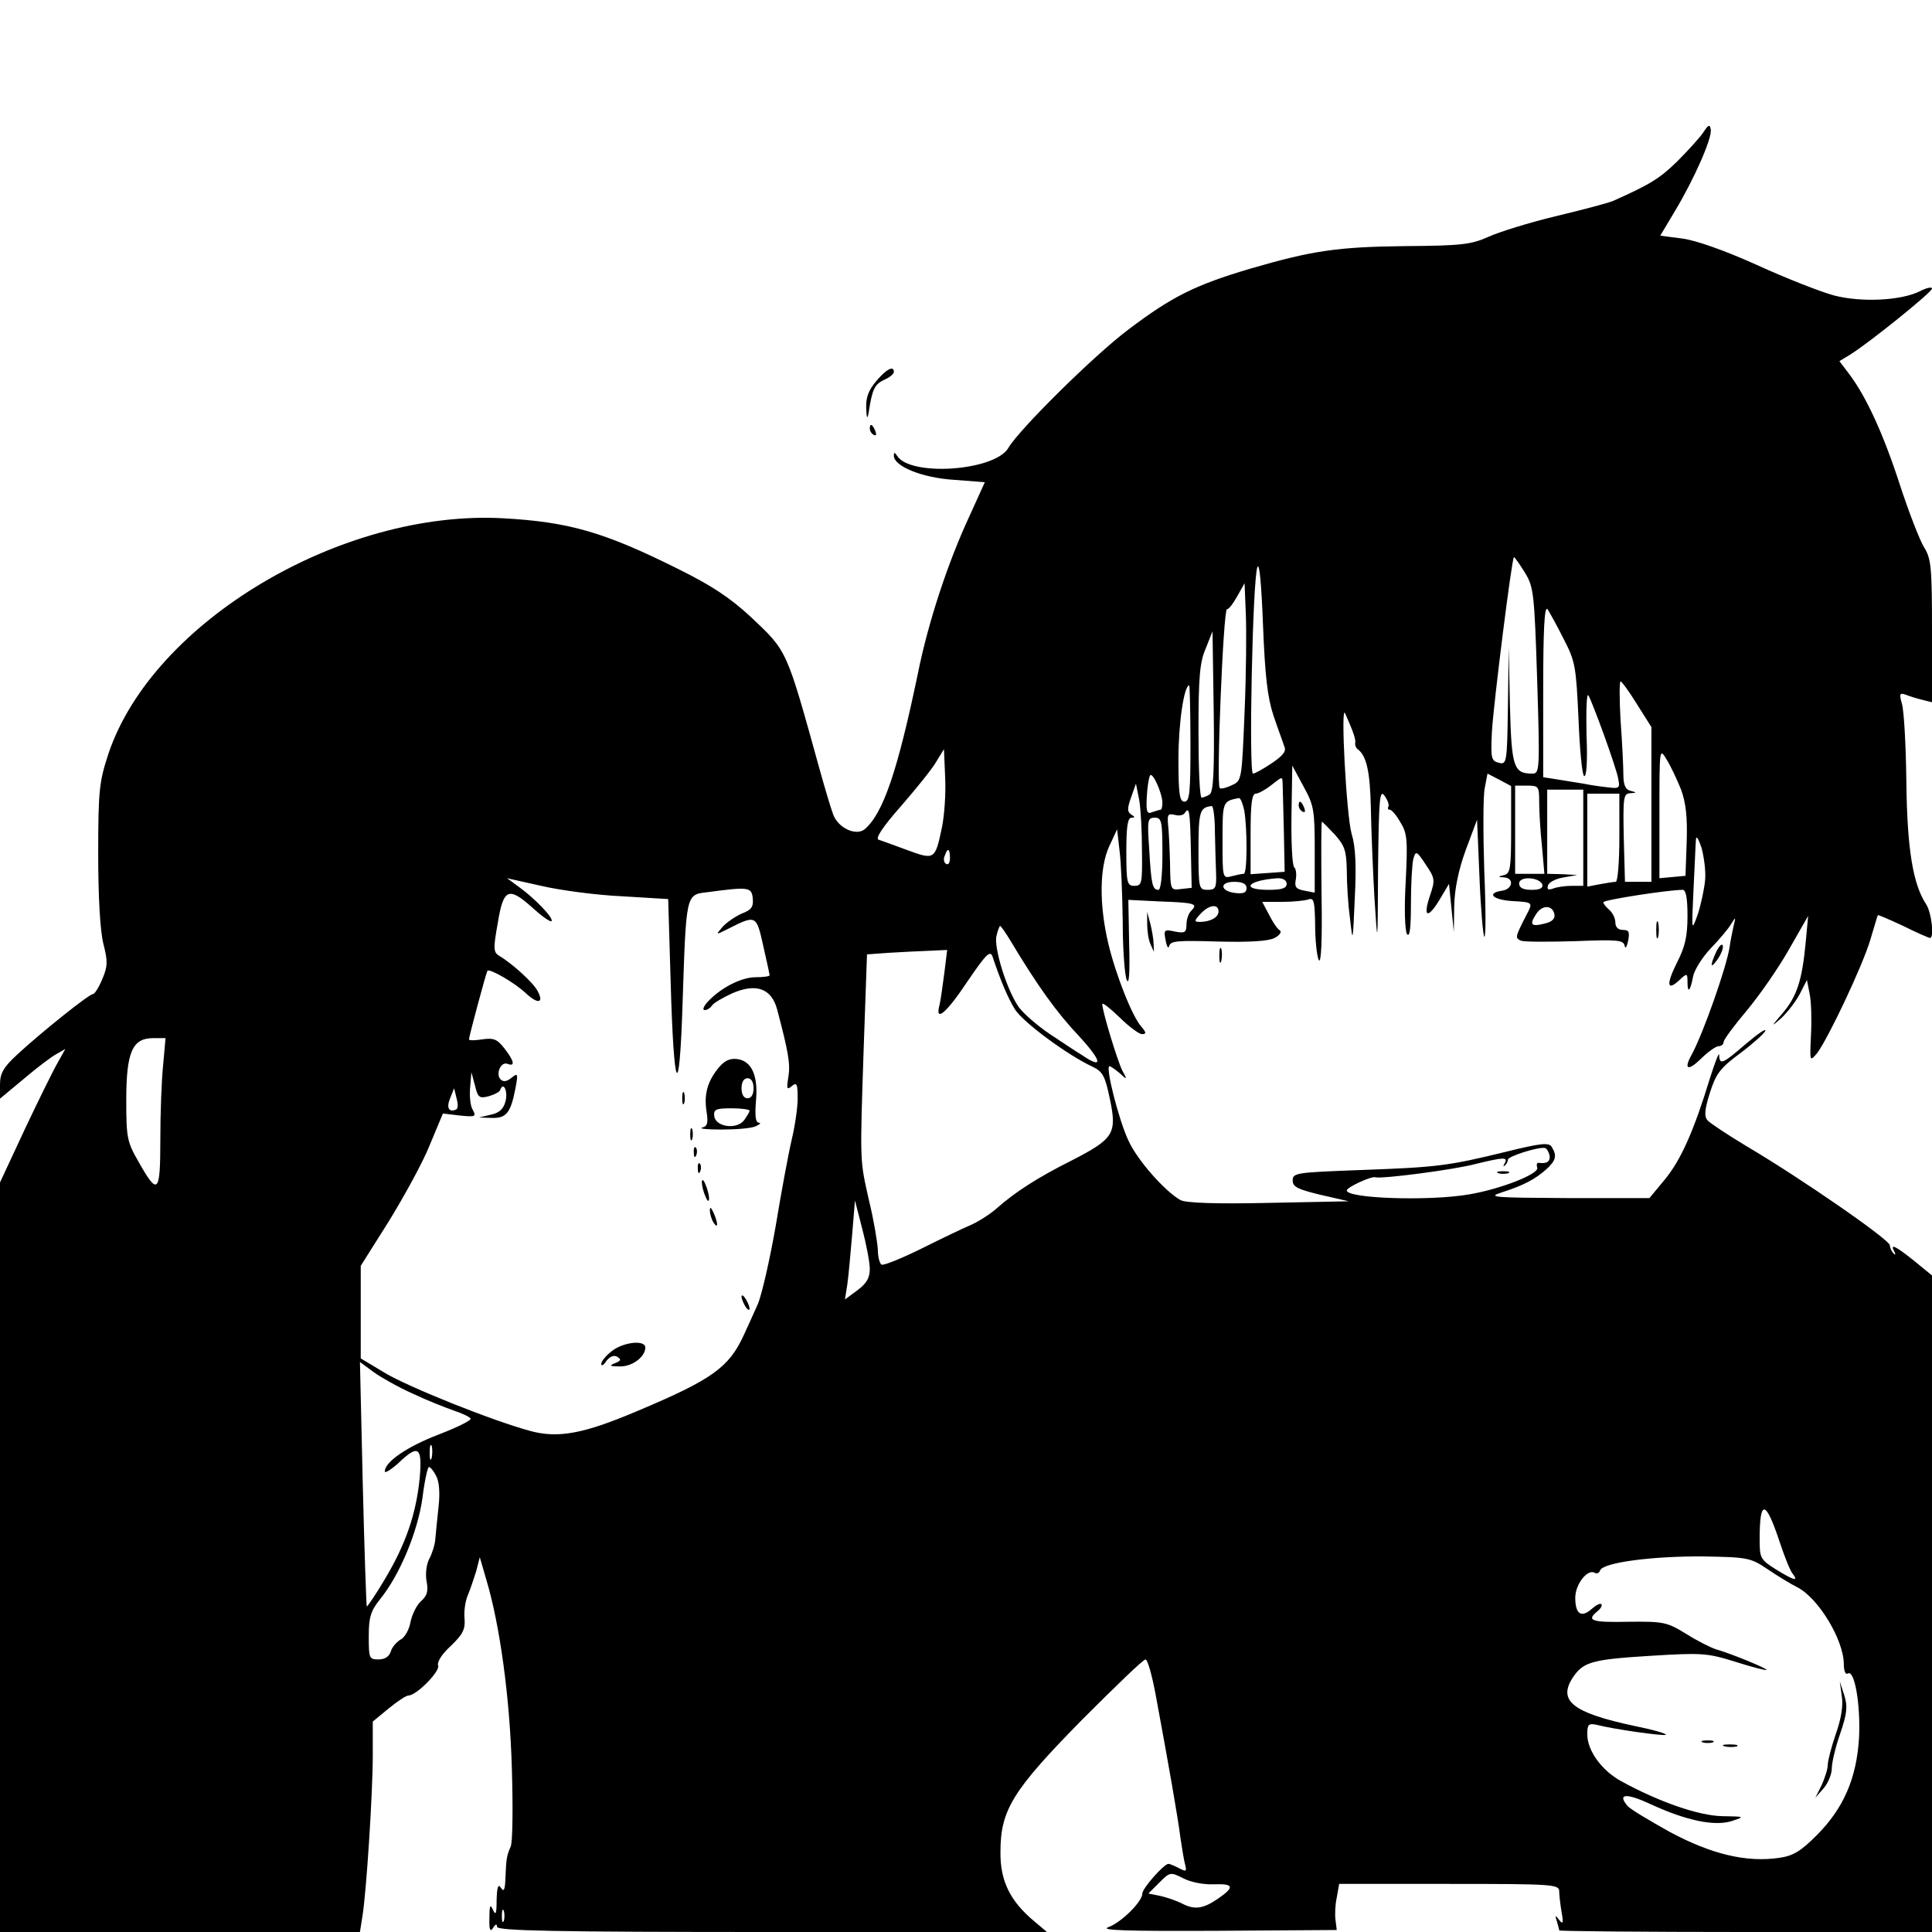 <?xml version="1.0" standalone="no"?>
<!DOCTYPE svg PUBLIC "-//W3C//DTD SVG 20010904//EN"
 "http://www.w3.org/TR/2001/REC-SVG-20010904/DTD/svg10.dtd">
<svg version="1.0" xmlns="http://www.w3.org/2000/svg"
 width="482pt" height="482pt" viewBox="0 0 482 482"
 preserveAspectRatio="xMidYMid meet">
<g transform="translate(0,482) scale(0.1,-0.1)"
fill="#000000" stroke="none">
<path d="M4249 4489 c-9 -13 -38 -45 -65 -72 -43 -42 -67 -57 -159 -98 -11 -5
-75 -22 -142 -38 -67 -16 -144 -40 -170 -52 -43 -19 -66 -22 -208 -23 -168 -2
-230 -11 -385 -56 -138 -41 -195 -69 -306 -153 -85 -64 -271 -248 -298 -294
-33 -58 -245 -73 -278 -20 -6 9 -8 9 -8 0 0 -26 70 -55 149 -60 l78 -6 -39
-86 c-53 -114 -102 -262 -128 -391 -51 -245 -87 -350 -133 -389 -22 -17 -65 3
-78 36 -6 16 -21 66 -34 113 -84 303 -80 294 -172 381 -52 48 -97 78 -184 121
-181 90 -269 116 -434 125 -403 22 -873 -258 -984 -586 -23 -70 -26 -90 -26
-251 0 -111 5 -193 13 -225 11 -43 11 -56 -3 -88 -8 -20 -19 -37 -23 -37 -10
0 -132 -98 -188 -150 -36 -33 -44 -48 -44 -76 l0 -35 60 50 c33 28 70 56 82
62 l21 12 -19 -34 c-11 -19 -48 -94 -82 -166 l-62 -133 0 -935 0 -935 449 0
449 0 6 38 c10 59 26 309 26 402 l0 85 40 33 c21 17 43 32 49 32 20 0 80 61
74 75 -3 9 10 29 32 49 30 29 36 41 34 68 -2 18 2 44 8 58 6 14 15 41 21 60
l9 35 16 -55 c34 -113 59 -294 64 -472 3 -97 2 -185 -3 -195 -10 -23 -11 -30
-13 -78 -1 -30 -4 -36 -11 -25 -7 11 -10 3 -11 -30 0 -34 -2 -40 -9 -25 -7 16
-9 11 -9 -20 -1 -29 2 -36 9 -25 6 10 10 11 10 3 0 -10 144 -13 686 -13 l686
0 -32 27 c-60 50 -85 101 -84 173 0 105 31 154 204 330 82 82 152 150 158 150
5 0 16 -39 25 -87 33 -178 56 -309 62 -358 4 -27 9 -58 12 -68 4 -16 2 -17
-15 -8 -12 6 -23 11 -27 11 -11 0 -65 -61 -65 -74 0 -20 -52 -72 -85 -84 -22
-8 46 -10 270 -9 l300 2 -3 24 c-2 13 -1 39 3 57 l6 34 274 0 c262 0 275 -1
275 -19 0 -10 3 -34 6 -52 5 -27 3 -31 -6 -19 -10 13 -11 12 -6 -3 3 -10 6
-21 6 -23 0 -2 209 -4 465 -4 l465 0 0 819 0 819 -44 36 c-46 37 -62 45 -50
24 4 -8 3 -10 -2 -5 -5 5 -9 14 -9 20 0 14 -226 170 -357 247 -48 29 -92 58
-98 65 -9 10 -7 28 6 69 15 47 25 61 75 98 32 24 60 49 63 56 3 8 -18 -7 -48
-32 -59 -51 -66 -54 -67 -28 0 9 -10 -17 -23 -58 -40 -131 -72 -203 -112 -252
l-39 -47 -205 0 c-183 1 -201 2 -164 14 53 17 83 32 112 58 24 22 27 34 13 56
-7 11 -27 9 -112 -12 -147 -36 -173 -39 -364 -46 -161 -6 -170 -7 -170 -26 0
-16 12 -22 70 -36 l70 -16 -200 -4 c-135 -3 -207 0 -220 7 -39 22 -108 100
-130 149 -24 51 -58 185 -47 185 3 0 14 -8 25 -17 19 -18 20 -17 7 6 -12 24
-50 148 -50 166 0 5 19 -10 43 -33 23 -23 49 -42 56 -42 11 0 11 4 -1 18 -23
25 -64 129 -83 208 -23 98 -22 189 2 242 l20 43 6 -53 c4 -29 7 -109 8 -178 0
-69 5 -134 10 -145 6 -13 8 18 6 90 l-2 110 80 -4 c87 -3 94 -6 77 -23 -7 -7
-12 -22 -12 -35 0 -19 -4 -22 -29 -17 -27 6 -28 4 -23 -22 3 -16 7 -22 9 -14
3 13 23 14 122 11 80 -2 126 1 141 9 13 7 18 15 13 19 -6 3 -18 21 -27 39
l-17 32 50 0 c27 0 56 3 65 6 14 5 16 -4 17 -62 0 -38 4 -78 9 -89 6 -12 9 49
7 163 -1 100 -1 182 1 182 1 0 16 -15 32 -32 25 -28 29 -41 30 -89 0 -31 3
-85 8 -120 7 -63 7 -62 12 51 4 81 2 128 -8 160 -13 45 -28 329 -16 300 21
-47 27 -66 25 -74 -1 -5 2 -12 6 -15 22 -16 31 -55 33 -146 1 -55 5 -156 9
-225 8 -125 8 -125 9 74 2 175 4 197 16 181 8 -11 12 -23 10 -27 -3 -5 -1 -8
3 -8 5 0 17 -14 27 -32 17 -27 18 -45 13 -147 -4 -68 -2 -122 3 -131 7 -10 10
14 10 75 0 50 3 100 6 112 6 21 8 21 31 -14 23 -34 24 -38 10 -79 -18 -54 -4
-57 26 -6 l22 37 6 -60 6 -60 1 65 c1 43 11 91 29 140 l28 75 6 -143 c3 -78 9
-145 12 -149 4 -3 4 70 0 163 -3 94 -3 187 1 207 l7 37 29 -15 30 -16 0 -109
c0 -95 -2 -109 -17 -113 -17 -4 -17 -5 0 -6 25 -2 21 -29 -5 -33 -41 -6 -24
-23 25 -26 52 -3 52 -3 35 -35 -28 -55 -29 -57 -13 -64 9 -3 70 -3 135 -1 104
4 120 3 123 -11 2 -9 5 -5 9 12 4 22 2 27 -13 27 -12 0 -19 7 -19 19 0 10 -7
24 -15 31 -8 7 -15 15 -15 19 0 6 163 31 198 31 8 0 12 -20 12 -65 0 -51 -6
-77 -26 -116 -28 -56 -25 -73 6 -44 19 18 20 17 20 -5 0 -30 7 -23 14 14 3 16
23 48 44 70 22 23 45 50 51 61 11 18 12 18 6 -5 -3 -14 -8 -38 -10 -53 -8 -51
-66 -216 -95 -269 -20 -36 -9 -41 23 -10 18 18 38 32 45 32 7 0 12 5 12 10 0
6 26 41 58 79 31 37 79 106 105 152 l48 84 -6 -65 c-9 -96 -22 -136 -58 -178
-29 -34 -29 -35 -3 -12 15 14 36 41 46 60 l18 35 7 -36 c4 -20 5 -67 3 -103
-3 -65 -3 -65 15 -44 28 37 114 219 133 283 10 33 18 61 19 62 0 1 29 -11 63
-27 34 -17 64 -30 67 -30 11 0 4 62 -9 83 -34 51 -48 140 -50 307 -1 91 -6
178 -11 194 -7 25 -6 28 9 23 10 -4 29 -10 42 -13 l24 -6 0 177 c0 161 -2 181
-20 210 -11 18 -38 88 -60 155 -41 127 -84 220 -126 276 l-25 33 28 17 c49 31
203 155 203 164 0 5 -14 2 -31 -7 -47 -23 -145 -28 -214 -10 -33 9 -120 43
-192 76 -82 37 -154 62 -187 66 l-54 7 37 62 c48 80 93 182 89 203 -2 14 -6
12 -19 -8z m-445 -1097 c22 -36 24 -49 31 -270 7 -224 6 -232 -12 -232 -47 0
-52 16 -56 170 l-3 145 -2 -147 c-2 -142 -3 -146 -23 -141 -19 5 -20 12 -17
77 4 70 50 436 55 436 2 0 14 -17 27 -38z m-627 -357 c11 -33 24 -67 27 -77 6
-12 -3 -23 -31 -42 -21 -14 -42 -26 -47 -26 -11 0 -1 487 11 515 5 13 10 -41
14 -145 5 -126 11 -179 26 -225z m-72 9 c-7 -171 -7 -172 -32 -183 -14 -7 -28
-10 -30 -7 -9 9 9 446 18 446 5 0 16 15 26 33 l18 32 3 -75 c2 -41 1 -152 -3
-246z m796 182 c29 -56 31 -68 37 -198 3 -76 9 -141 14 -144 6 -4 9 37 6 104
-1 61 0 104 5 97 13 -25 69 -179 74 -207 5 -25 3 -26 -28 -22 -19 2 -45 6 -59
9 -14 2 -42 7 -62 10 l-38 6 0 217 c0 151 3 212 11 202 5 -8 24 -42 40 -74z
m-883 -388 c-7 -4 -16 -8 -20 -8 -5 0 -8 74 -8 165 0 134 3 173 18 207 l17 43
3 -199 c2 -153 -1 -201 -10 -208z m1066 225 l36 -57 0 -193 0 -193 -33 0 -33
0 -3 110 c-2 100 -1 110 16 111 17 1 17 2 1 6 -13 3 -18 15 -18 41 0 20 -3 81
-7 135 -3 53 -3 97 0 97 3 0 22 -26 41 -57z m-1114 -98 c0 -122 -2 -145 -15
-145 -12 0 -15 18 -15 106 0 90 14 184 27 184 1 0 3 -65 3 -145z m-620 -209
c-17 -81 -18 -82 -86 -57 -33 12 -65 24 -72 26 -9 3 10 32 56 84 38 44 78 93
88 111 l19 31 3 -71 c2 -40 -2 -95 -8 -124z m1844 94 c12 -33 16 -68 14 -130
l-3 -85 -32 -3 -33 -3 0 163 c0 162 0 163 18 133 10 -16 26 -50 36 -75z m-914
-150 l0 -107 -26 5 c-21 4 -25 9 -21 29 2 13 0 26 -4 29 -5 3 -8 61 -7 129 l2
125 28 -52 c26 -47 28 -60 28 -158z m-380 118 c0 -10 -2 -18 -4 -18 -2 0 -12
-3 -21 -6 -13 -6 -16 0 -14 37 1 24 5 48 8 54 6 11 30 -42 31 -67z m300 45 c0
-10 2 -63 3 -118 l2 -100 -42 -3 -43 -3 0 100 c0 74 3 101 13 101 6 0 23 9 37
20 31 24 29 24 30 3z m-351 -165 c1 -82 0 -88 -19 -88 -18 0 -20 7 -20 85 0
61 3 85 13 85 9 0 9 2 -1 8 -10 7 -10 15 0 43 l12 34 8 -40 c4 -22 7 -79 7
-127z m991 120 c0 -24 3 -73 7 -110 l6 -68 -37 0 -36 0 0 110 0 110 30 0 c29
0 30 -2 30 -42z m110 -88 l0 -120 -29 0 c-16 0 -37 -3 -47 -7 -12 -4 -15 -2
-12 8 2 8 20 17 39 20 l34 6 -37 2 -38 1 0 105 0 105 45 0 45 0 0 -120z m90 0
c0 -60 -4 -110 -9 -110 -5 0 -23 -3 -40 -6 l-31 -6 0 116 0 116 40 0 40 0 0
-110z m-936 69 c8 -44 8 -159 -1 -159 -5 0 -18 -3 -30 -6 -23 -6 -23 -5 -23
89 0 98 0 98 41 106 4 0 9 -13 13 -30z m-73 -56 c1 -38 2 -85 3 -105 1 -33 -2
-38 -21 -38 -22 0 -23 3 -23 99 0 96 3 107 33 110 4 1 8 -29 8 -66z m-60 -43
l2 -95 -27 -3 c-26 -3 -26 -3 -27 65 -1 37 -3 81 -5 97 -2 24 0 27 17 23 10
-3 22 -1 25 5 11 17 13 4 15 -92z m-71 -10 c0 -55 -4 -90 -10 -90 -15 0 -18
14 -23 103 -5 71 -4 77 14 77 17 0 19 -8 19 -90z m1354 -65 c-2 -22 -10 -60
-18 -85 -16 -45 -16 -45 -11 60 3 58 5 114 6 125 1 12 6 3 14 -20 6 -22 11
-58 9 -80z m-1884 54 c0 -11 -4 -18 -10 -14 -5 3 -7 12 -3 20 7 21 13 19 13
-6z m-819 -95 l116 -7 6 -201 c8 -287 22 -312 30 -56 9 270 8 268 61 274 104
14 111 13 114 -15 2 -21 -3 -29 -27 -38 -16 -7 -38 -22 -48 -33 -18 -21 -18
-21 12 -6 71 36 72 36 89 -41 9 -39 16 -72 16 -74 0 -3 -16 -5 -35 -5 -36 0
-88 -27 -120 -62 -10 -11 -13 -20 -7 -20 6 0 14 5 18 11 3 6 27 20 51 31 60
26 98 12 112 -41 28 -106 33 -135 28 -167 -5 -30 -4 -34 8 -24 13 11 15 6 15
-31 0 -23 -7 -70 -15 -103 -8 -34 -26 -131 -40 -216 -15 -85 -35 -173 -45
-195 -10 -22 -25 -56 -34 -75 -37 -81 -78 -111 -263 -189 -136 -58 -200 -70
-270 -51 -96 26 -305 110 -363 145 l-60 36 0 116 0 115 70 111 c38 62 85 147
102 190 l33 79 42 -5 c39 -4 42 -3 32 15 -6 10 -8 36 -6 56 l3 37 9 -33 c7
-30 11 -33 34 -27 14 4 28 11 29 16 8 22 20 -4 13 -29 -5 -19 -16 -29 -37 -33
l-29 -7 32 -1 c36 -1 47 12 59 74 7 37 6 39 -10 26 -11 -9 -20 -11 -27 -4 -13
13 0 45 17 39 20 -8 17 7 -8 39 -18 23 -27 26 -55 22 -18 -3 -33 -3 -33 0 0 7
43 167 46 171 5 7 70 -31 96 -56 30 -28 46 -25 29 6 -10 20 -64 69 -95 87 -15
9 -16 17 -4 83 14 86 27 91 88 36 22 -20 43 -35 46 -32 6 7 -42 57 -81 85
l-30 22 85 -19 c47 -11 137 -23 201 -26z m1659 31 c0 -11 -12 -15 -45 -15 -72
0 -53 24 23 29 13 0 22 -5 22 -14z m638 -2 c2 -9 -7 -13 -27 -13 -21 0 -31 5
-31 16 0 19 51 16 58 -3z m-738 -9 c0 -11 -8 -14 -27 -12 -39 4 -42 28 -4 28
21 0 31 -5 31 -16z m-70 -58 c0 -15 -21 -26 -47 -26 -14 0 -14 3 2 20 21 23
45 26 45 6z m838 -7 c2 -11 -6 -19 -24 -23 -34 -9 -39 -3 -22 23 15 24 41 24
46 0z m-1357 -66 c67 -112 116 -180 171 -238 58 -63 61 -84 7 -47 -15 9 -51
33 -81 53 -31 21 -64 50 -76 66 -30 42 -63 149 -56 178 3 14 8 25 9 25 2 0 14
-17 26 -37z m-165 -80 c-4 -31 -9 -67 -12 -80 -12 -45 16 -22 70 59 45 66 56
78 62 62 19 -57 38 -103 56 -132 19 -31 129 -113 193 -143 26 -12 32 -23 44
-81 18 -86 10 -99 -95 -153 -88 -44 -144 -81 -189 -121 -16 -14 -46 -33 -65
-41 -19 -8 -75 -35 -123 -59 -49 -24 -93 -42 -98 -39 -5 4 -9 21 -9 38 -1 18
-10 73 -22 122 -23 103 -23 88 -13 387 l8 227 56 4 c31 2 76 4 100 5 l44 2 -7
-57z m-1949 -230 c-4 -38 -7 -121 -7 -186 0 -135 -6 -141 -54 -56 -29 50 -31
61 -31 154 0 120 15 155 67 155 l31 0 -6 -67z m731 -111 c-18 -8 -25 4 -15 28
l10 25 6 -25 c4 -14 4 -26 -1 -28z m2728 -115 c2 -15 -7 -21 -28 -18 -4 0 -5
-5 -3 -12 7 -15 -92 -54 -171 -67 -100 -17 -304 -10 -304 10 0 8 61 36 71 33
15 -5 198 19 250 33 70 17 82 18 73 2 -4 -7 -4 -10 0 -6 4 3 8 10 8 15 0 8 75
32 92 29 5 -1 10 -10 12 -19z m-1696 -283 c0 -22 -8 -36 -31 -53 l-31 -23 6
38 c3 22 8 77 12 124 l7 85 18 -70 c10 -38 19 -84 19 -101z m-1140 -311 c36
-17 82 -35 102 -42 21 -7 40 -16 42 -20 3 -4 -33 -22 -80 -40 -78 -30 -134
-68 -134 -92 0 -5 15 4 33 20 51 49 61 42 54 -37 -9 -90 -35 -165 -87 -252
-23 -39 -44 -69 -45 -68 -1 2 -6 140 -10 307 l-7 303 34 -25 c18 -13 62 -38
98 -54z m47 -160 c-3 -10 -5 -4 -5 12 0 17 2 24 5 18 2 -7 2 -21 0 -30z m11
-45 c8 -14 10 -44 6 -78 -3 -30 -7 -66 -8 -80 -1 -14 -8 -36 -15 -49 -7 -13
-10 -36 -7 -55 5 -25 2 -37 -14 -51 -11 -10 -22 -33 -26 -52 -3 -18 -14 -38
-24 -43 -10 -6 -22 -19 -25 -30 -4 -13 -15 -20 -31 -20 -23 0 -24 3 -24 58 0
48 5 63 28 92 49 60 94 168 106 253 5 42 13 77 16 77 4 0 12 -10 18 -22z
m3353 -168 c12 -36 26 -71 32 -77 15 -20 1 -15 -43 12 -38 24 -40 28 -40 74 0
103 15 100 51 -9z m-31 -65 c25 -17 58 -37 74 -45 53 -27 116 -132 116 -192 0
-16 4 -27 10 -23 17 10 32 -78 28 -160 -6 -102 -39 -177 -106 -244 -39 -39
-58 -51 -93 -56 -82 -12 -169 9 -272 64 -52 29 -101 58 -107 66 -26 31 -2 32
60 3 87 -40 158 -55 201 -41 33 11 32 11 -24 12 -59 1 -159 36 -252 87 -48 26
-85 76 -85 117 0 25 3 28 23 24 42 -11 169 -29 173 -25 2 3 -33 13 -78 22
-155 33 -192 63 -154 121 26 39 48 45 193 54 130 8 142 7 213 -15 41 -13 75
-22 77 -20 3 3 -89 41 -125 51 -13 4 -47 21 -74 38 -49 30 -56 32 -145 31 -93
-2 -106 3 -78 26 9 7 13 15 10 18 -3 3 -14 -3 -24 -12 -26 -23 -41 -13 -41 28
0 34 31 73 49 62 5 -3 11 0 13 6 7 20 131 36 258 35 110 -2 117 -3 160 -32z
m-1382 -786 c51 2 53 -7 9 -37 -37 -25 -58 -27 -90 -10 -12 6 -35 14 -52 18
l-30 6 27 27 c27 27 28 27 60 11 19 -10 51 -16 76 -15z m-1771 -91 c-3 -7 -5
-2 -5 12 0 14 2 19 5 13 2 -7 2 -19 0 -25z"/>
<path d="M3240 2811 c0 -6 4 -13 10 -16 6 -3 7 1 4 9 -7 18 -14 21 -14 7z"/>
<path d="M1791 2154 c-27 -34 -35 -66 -28 -109 4 -26 2 -35 -11 -38 -9 -3 12
-5 48 -5 36 0 74 3 85 8 11 5 15 9 8 9 -8 1 -10 17 -7 54 6 64 -11 101 -48
105 -18 2 -32 -5 -47 -24z m89 -49 c0 -16 -6 -25 -15 -25 -9 0 -15 9 -15 25 0
16 6 25 15 25 9 0 15 -9 15 -25z m-10 -56 c0 -3 -6 -13 -13 -23 -18 -25 -71
-18 -75 9 -2 17 3 20 43 20 25 0 45 -3 45 -6z"/>
<path d="M1702 2080 c0 -14 2 -19 5 -12 2 6 2 18 0 25 -3 6 -5 1 -5 -13z"/>
<path d="M1722 1990 c0 -14 2 -19 5 -12 2 6 2 18 0 25 -3 6 -5 1 -5 -13z"/>
<path d="M1731 1944 c0 -11 3 -14 6 -6 3 7 2 16 -1 19 -3 4 -6 -2 -5 -13z"/>
<path d="M1741 1904 c0 -11 3 -14 6 -6 3 7 2 16 -1 19 -3 4 -6 -2 -5 -13z"/>
<path d="M1751 1870 c0 -8 4 -24 9 -35 5 -13 9 -14 9 -5 0 8 -4 24 -9 35 -5
13 -9 14 -9 5z"/>
<path d="M1771 1800 c0 -8 4 -22 9 -30 12 -18 12 -2 0 25 -6 13 -9 15 -9 5z"/>
<path d="M1850 1585 c0 -5 5 -17 10 -25 5 -8 10 -10 10 -5 0 6 -5 17 -10 25
-5 8 -10 11 -10 5z"/>
<path d="M1526 1449 c-14 -11 -26 -25 -26 -32 0 -6 6 -3 13 8 9 11 19 15 27
10 11 -7 9 -10 -6 -16 -15 -6 -13 -8 12 -8 31 -1 64 24 64 47 0 20 -55 14 -84
-9z"/>
<path d="M3738 1893 c6 -2 18 -2 25 0 6 3 1 5 -13 5 -14 0 -19 -2 -12 -5z"/>
<path d="M4595 588 c4 -23 -2 -58 -15 -94 -11 -32 -20 -67 -20 -77 0 -10 -7
-32 -15 -50 l-16 -32 21 24 c11 13 20 35 20 49 0 14 9 53 21 87 17 50 19 68
10 96 l-11 34 5 -37z"/>
<path d="M4248 473 c6 -2 18 -2 25 0 6 3 1 5 -13 5 -14 0 -19 -2 -12 -5z"/>
<path d="M4303 463 c9 -2 23 -2 30 0 6 3 -1 5 -18 5 -16 0 -22 -2 -12 -5z"/>
<path d="M2186 3869 c-19 -22 -26 -41 -25 -67 1 -26 3 -29 6 -12 9 59 15 71
38 82 14 6 25 15 25 20 0 17 -19 7 -44 -23z"/>
<path d="M2170 3751 c0 -6 4 -13 10 -16 6 -3 7 1 4 9 -7 18 -14 21 -14 7z"/>
<path d="M2862 2515 c0 -16 3 -39 8 -50 l9 -20 -1 20 c0 11 -4 34 -8 50 l-8
30 0 -30z"/>
<path d="M4132 2500 c0 -19 2 -27 5 -17 2 9 2 25 0 35 -3 9 -5 1 -5 -18z"/>
<path d="M4282 2446 c-17 -37 -15 -45 4 -18 8 12 14 27 12 33 -2 6 -9 -1 -16
-15z"/>
<path d="M3042 2435 c0 -16 2 -22 5 -12 2 9 2 23 0 30 -3 6 -5 -1 -5 -18z"/>
</g>
</svg>
